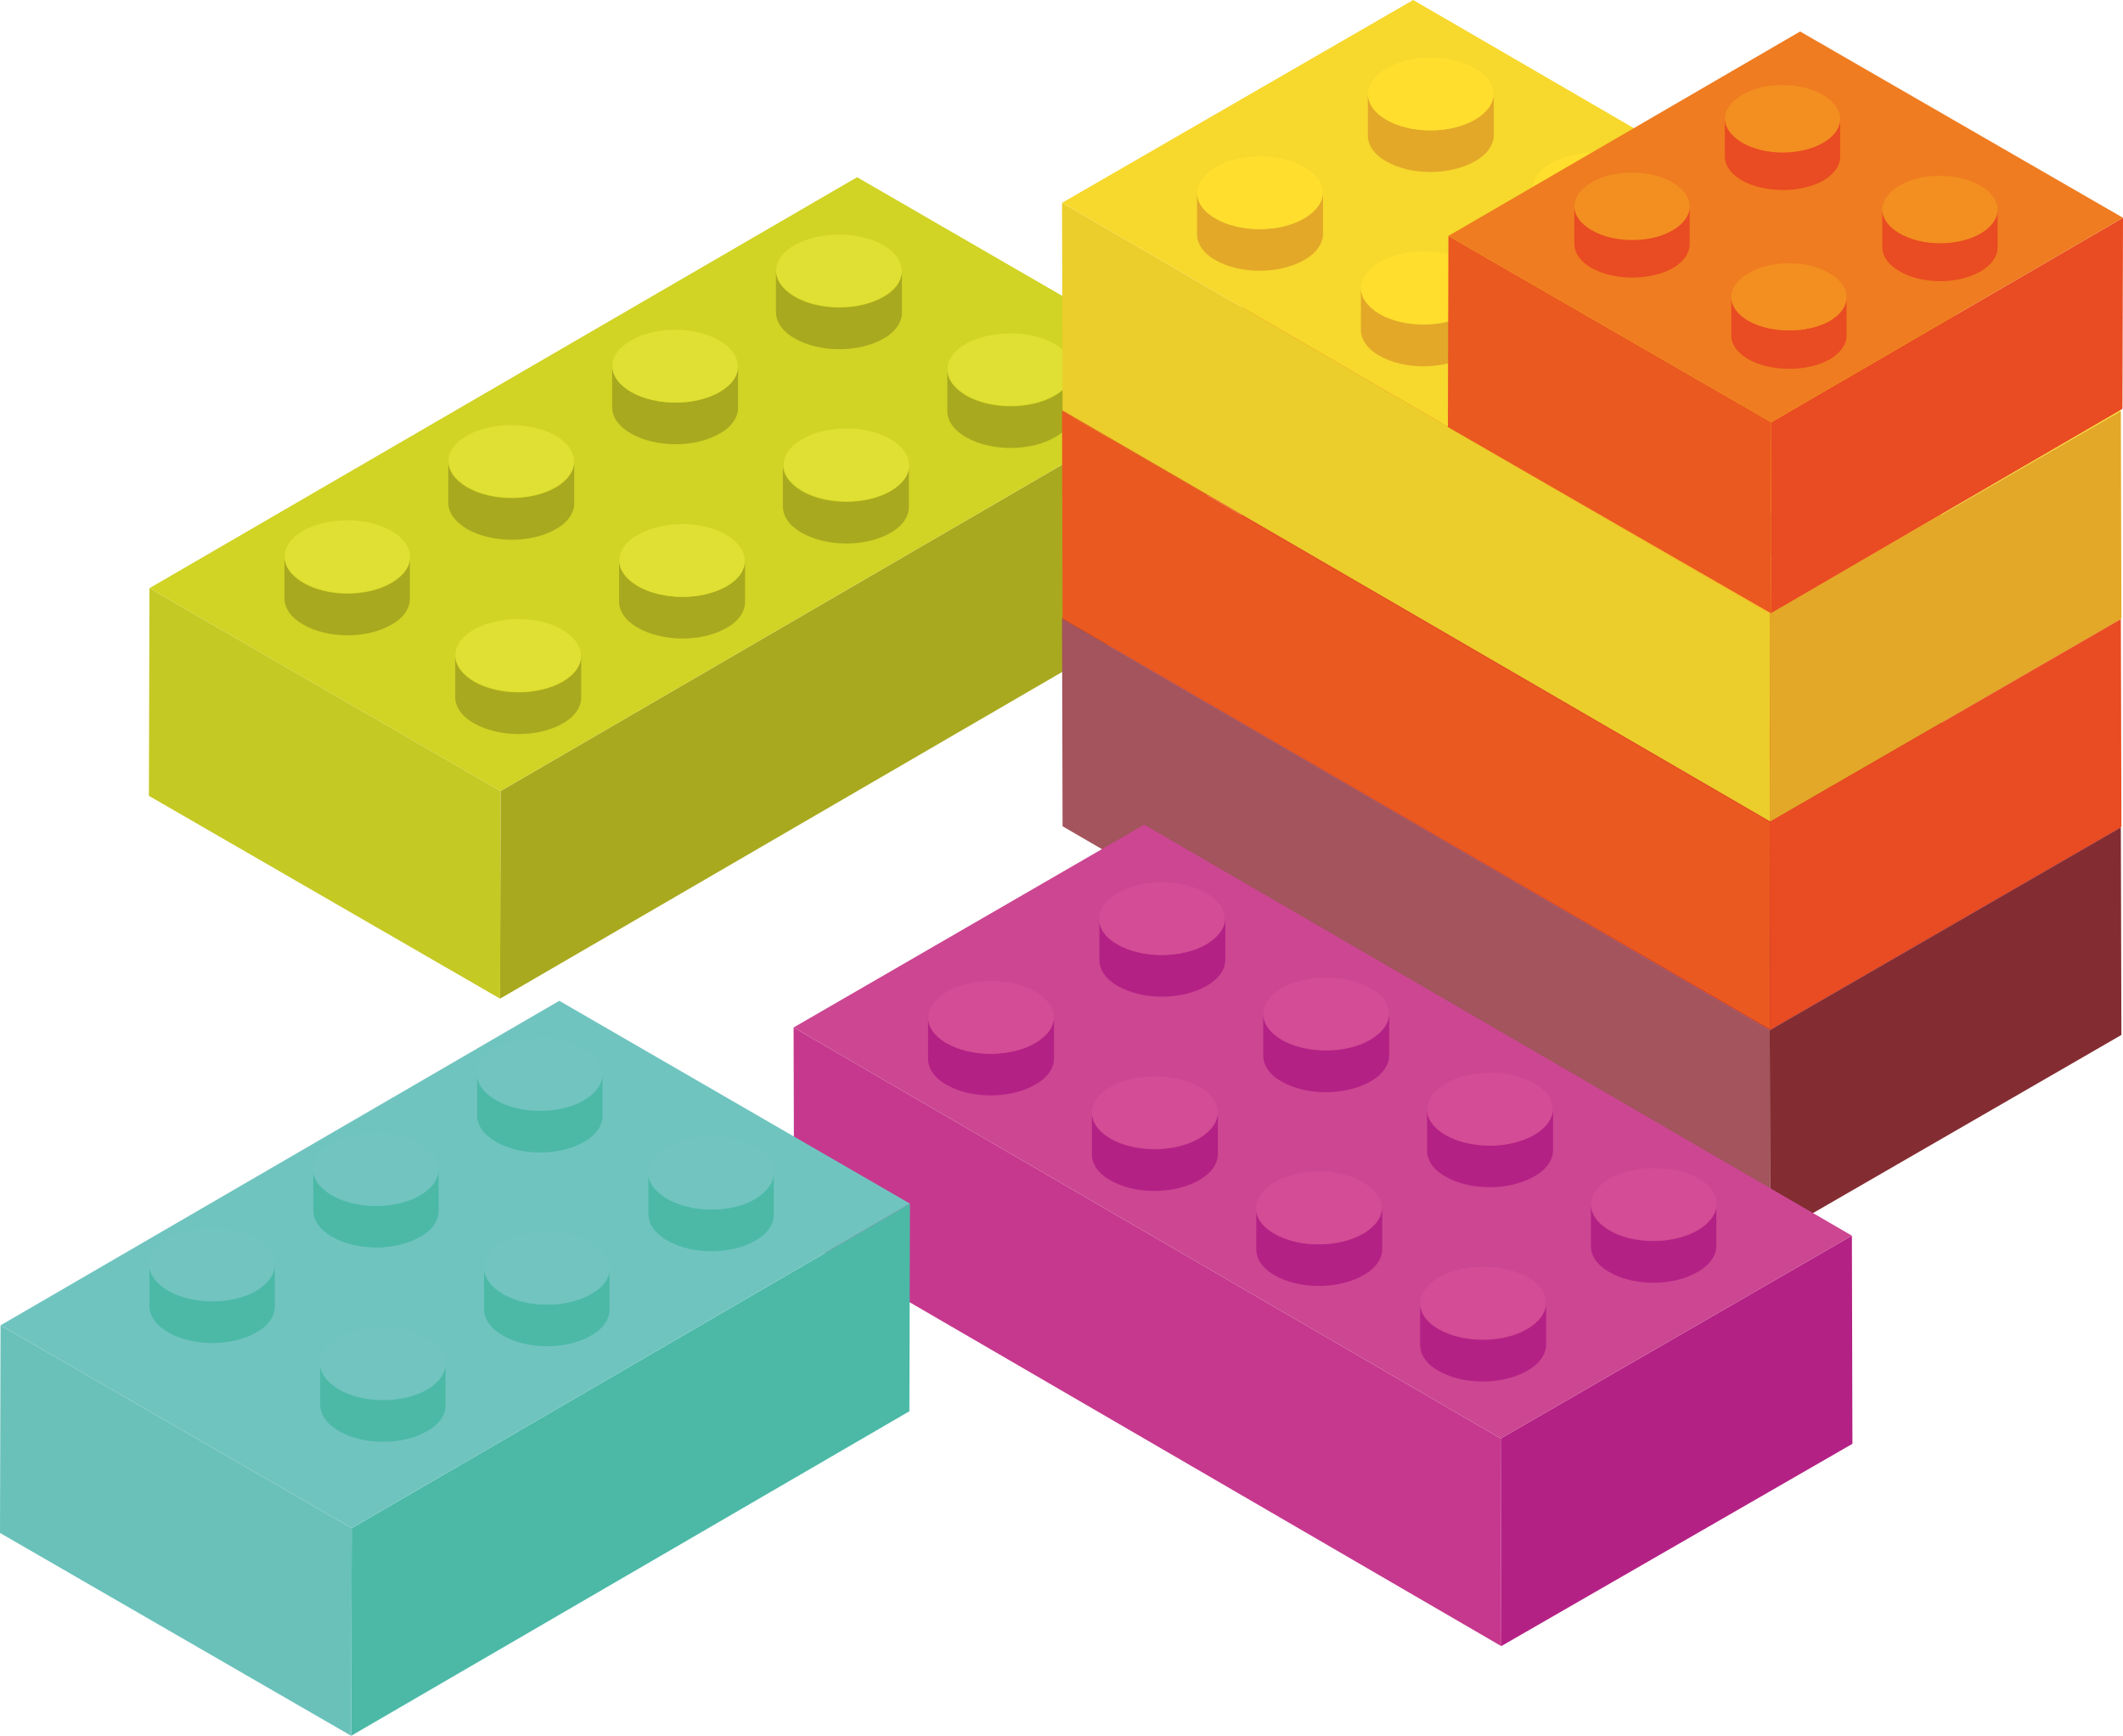 <svg xmlns="http://www.w3.org/2000/svg" viewBox="0 0 397.8 325.2">
  <style>
    .st0{enable-background:new}.st1{fill:#a8a91e}.st4{fill:#e0df33}.st6{fill:#832d32}.st8{fill:#c03b3e}.st9{fill:#ea5920}.st10{fill:#e94b22}.st11{fill:#ea5721}.st13{fill:#e3a828}.st15{fill:#ffde2d}.st17{fill:#b42184}.st19{fill:#d34c95}.st20{fill:#4cb9a7}.st23{fill:#71c4c0}.st25{fill:#f28f20}
  </style>
  <g class="st0">
    <path d="M226.3 71.2l-.1 38.9-132.5 77 .1-38.9z" class="st1"/>
    <path fill="#c5c923" d="M93.8 148.2l-.1 38.9-65.8-38 .1-38.9z"/>
    <path fill="#d1d325" d="M226.3 71.2l-132.5 77-65.8-38 132.6-77z"/>
  </g>
  <g class="st0">
    <path d="M169 50.8v7.8c0 1.7-1.1 3.5-3.4 4.8-4.6 2.7-12 2.7-16.7 0-2.3-1.3-3.5-3.1-3.5-4.9v-7.8c0 1.8 1.2 3.5 3.5 4.9 4.6 2.7 12.1 2.7 16.7 0 2.3-1.3 3.4-3.1 3.4-4.8z" class="st1"/>
    <path d="M165.5 45.9c4.6 2.7 4.6 7 .1 9.6-4.6 2.7-12 2.7-16.7 0-4.6-2.7-4.6-7 0-9.6 4.6-2.6 12-2.6 16.6 0z" class="st4"/>
  </g>
  <g class="st0">
    <path d="M201.1 69.3v7.8c0 1.7-1.1 3.5-3.4 4.8-4.6 2.7-12 2.7-16.7 0-2.3-1.3-3.5-3.1-3.5-4.9v-7.8c0 1.8 1.2 3.5 3.5 4.9 4.6 2.7 12.1 2.7 16.7 0 2.2-1.3 3.4-3.1 3.4-4.8z" class="st1"/>
    <path d="M197.6 64.4c4.6 2.7 4.6 7 .1 9.6-4.6 2.7-12 2.7-16.7 0-4.6-2.7-4.6-7 0-9.6s12-2.6 16.6 0z" class="st4"/>
  </g>
  <g class="st0">
    <path d="M138.3 68.6v7.8c0 1.7-1.1 3.5-3.4 4.8-4.6 2.7-12 2.7-16.7 0-2.3-1.3-3.5-3.1-3.5-4.9v-7.8c0 1.8 1.2 3.5 3.5 4.9 4.6 2.7 12.1 2.7 16.7 0 2.2-1.3 3.4-3 3.4-4.8z" class="st1"/>
    <path d="M134.8 63.8c4.6 2.7 4.6 7 .1 9.6-4.6 2.7-12 2.7-16.7 0-4.6-2.7-4.6-7 0-9.6 4.5-2.7 12-2.7 16.6 0z" class="st4"/>
  </g>
  <g class="st0">
    <path d="M170.3 87.2V95c0 1.7-1.1 3.5-3.4 4.8-4.6 2.7-12 2.7-16.7 0-2.3-1.3-3.5-3.1-3.5-4.9v-7.8c0 1.8 1.2 3.5 3.5 4.9 4.6 2.7 12.1 2.7 16.7 0 2.3-1.4 3.4-3.1 3.4-4.8z" class="st1"/>
    <path d="M166.9 82.3c4.6 2.7 4.6 7 .1 9.6-4.6 2.7-12 2.7-16.7 0-4.6-2.7-4.6-7 0-9.6 4.5-2.7 12-2.7 16.6 0z" class="st4"/>
  </g>
  <g class="st0">
    <path d="M107.6 86.5v7.8c0 1.7-1.1 3.5-3.4 4.8-4.6 2.7-12 2.7-16.7 0-2.3-1.4-3.5-3.1-3.5-4.9v-7.8c0 1.8 1.2 3.5 3.5 4.9 4.6 2.7 12.1 2.7 16.7 0 2.2-1.3 3.4-3.1 3.4-4.8z" class="st1"/>
    <path d="M104.1 81.6c4.6 2.7 4.6 7 .1 9.6-4.6 2.7-12 2.7-16.7 0-4.6-2.7-4.6-7 0-9.6 4.5-2.6 12-2.6 16.6 0z" class="st4"/>
  </g>
  <g class="st0">
    <path d="M139.6 105v7.8c0 1.7-1.1 3.5-3.4 4.8-4.6 2.7-12 2.7-16.7 0-2.3-1.3-3.5-3.1-3.5-4.9v-7.8c0 1.8 1.2 3.5 3.5 4.9 4.6 2.7 12.1 2.7 16.7 0 2.3-1.3 3.4-3.1 3.4-4.8z" class="st1"/>
    <path d="M136.1 100.2c4.6 2.7 4.6 7 .1 9.6-4.6 2.7-12 2.7-16.7 0-4.6-2.7-4.6-7 0-9.6 4.6-2.7 12-2.7 16.6 0z" class="st4"/>
  </g>
  <g class="st0">
    <path d="M76.8 104.4v7.8c0 1.7-1.1 3.5-3.4 4.8-4.6 2.7-12 2.7-16.6 0-2.3-1.3-3.5-3.1-3.5-4.9v-7.8c0 1.8 1.2 3.5 3.5 4.9 4.6 2.7 12.1 2.7 16.6 0 2.3-1.4 3.4-3.1 3.4-4.8z" class="st1"/>
    <path d="M73.4 99.5c4.6 2.7 4.6 7 0 9.6-4.6 2.7-12 2.7-16.6 0-4.6-2.7-4.6-7-.1-9.6 4.6-2.7 12.1-2.7 16.7 0z" class="st4"/>
  </g>
  <g class="st0">
    <path d="M108.9 122.9v7.8c0 1.7-1.1 3.5-3.4 4.8-4.6 2.7-12 2.7-16.7 0-2.3-1.3-3.5-3.1-3.5-4.9v-7.8c0 1.8 1.2 3.5 3.5 4.9 4.6 2.7 12.1 2.7 16.7 0 2.3-1.4 3.4-3.1 3.4-4.8z" class="st1"/>
    <path d="M105.4 118c4.6 2.7 4.6 7 .1 9.6-4.6 2.7-12 2.7-16.7 0-4.6-2.7-4.6-7-.1-9.6 4.7-2.7 12.1-2.7 16.7 0z" class="st4"/>
  </g>
  <g>
    <g class="st0">
      <path fill="#a3545c" d="M199 115.9l.1 38.9 132.6 77.1-.1-38.9z"/>
      <path d="M331.6 193l.1 38.9 65.8-38-.1-38.9z" class="st6"/>
      <path fill="#ae242b" d="M199 115.9L331.6 193l65.8-38-132.6-77z"/>
    </g>
    <g class="st0">
      <path d="M256.3 95.6v7.8c0 1.7 1.1 3.5 3.4 4.8 4.6 2.7 12 2.7 16.7 0 2.3-1.3 3.5-3.1 3.5-4.9v-7.8c0 1.8-1.2 3.5-3.5 4.9-4.6 2.7-12.1 2.7-16.7 0-2.2-1.4-3.3-3.1-3.4-4.8z" class="st6"/>
      <path d="M259.8 90.7c-4.6 2.7-4.6 7-.1 9.6 4.6 2.7 12 2.7 16.7 0 4.6-2.7 4.6-7 0-9.6-4.5-2.6-12-2.6-16.6 0z" class="st8"/>
    </g>
    <g class="st0">
      <path d="M224.3 114.1v7.8c0 1.7 1.1 3.5 3.4 4.8 4.6 2.7 12 2.7 16.7 0 2.3-1.3 3.5-3.1 3.5-4.9V114c0 1.8-1.2 3.5-3.5 4.9-4.6 2.7-12.1 2.7-16.7 0-2.3-1.4-3.4-3.1-3.4-4.8z" class="st6"/>
      <path d="M227.8 109.2c-4.6 2.7-4.6 7-.1 9.6 4.6 2.7 12 2.7 16.7 0 4.6-2.7 4.6-7 0-9.6-4.6-2.6-12-2.6-16.6 0z" class="st8"/>
    </g>
    <g class="st0">
      <path d="M287.1 113.4v7.8c0 1.7 1.1 3.5 3.4 4.8 4.6 2.7 12 2.7 16.7 0 2.3-1.3 3.5-3.1 3.5-4.9v-7.8c0 1.8-1.2 3.5-3.5 4.9-4.6 2.7-12.1 2.7-16.7 0-2.3-1.3-3.4-3-3.4-4.8z" class="st6"/>
      <path d="M290.6 108.6c-4.6 2.7-4.6 7-.1 9.6 4.6 2.7 12 2.7 16.7 0 4.6-2.7 4.6-7 0-9.6-4.6-2.7-12-2.7-16.6 0z" class="st8"/>
    </g>
    <g class="st0">
      <path d="M255 131.9v7.8c0 1.7 1.1 3.5 3.4 4.8 4.6 2.7 12 2.7 16.7 0 2.3-1.3 3.5-3.1 3.5-4.9v-7.8c0 1.8-1.2 3.5-3.5 4.9-4.6 2.7-12.1 2.7-16.7 0-2.2-1.3-3.4-3-3.4-4.8z" class="st6"/>
      <path d="M258.5 127.1c-4.6 2.7-4.6 7-.1 9.6 4.6 2.7 12 2.7 16.7 0 4.6-2.7 4.6-7 0-9.6-4.5-2.7-12-2.7-16.6 0z" class="st8"/>
    </g>
    <g class="st0">
      <path d="M317.8 131.3v7.8c0 1.7 1.1 3.5 3.4 4.8 4.6 2.7 12 2.7 16.7 0 2.3-1.3 3.5-3.1 3.5-4.9v-7.8c0 1.8-1.2 3.5-3.5 4.9-4.6 2.7-12.1 2.7-16.7 0-2.3-1.4-3.4-3.1-3.4-4.8z" class="st6"/>
      <path d="M321.3 126.4c-4.6 2.7-4.6 7-.1 9.6 4.6 2.7 12 2.7 16.7 0 4.6-2.7 4.6-7 0-9.6-4.6-2.6-12-2.6-16.6 0z" class="st8"/>
    </g>
    <g class="st0">
      <path d="M285.7 149.8v7.8c0 1.7 1.1 3.5 3.4 4.8 4.6 2.7 12 2.7 16.7 0 2.3-1.3 3.5-3.1 3.5-4.9v-7.8c0 1.8-1.2 3.5-3.5 4.9-4.6 2.7-12.1 2.7-16.7 0-2.2-1.3-3.4-3.1-3.4-4.8z" class="st6"/>
      <path d="M289.2 144.9c-4.6 2.7-4.6 7-.1 9.6 4.6 2.7 12 2.7 16.7 0 4.6-2.7 4.6-7 0-9.6-4.5-2.6-12-2.6-16.6 0z" class="st8"/>
    </g>
    <g class="st0">
      <path d="M348.5 149.1v7.8c0 1.7 1.1 3.5 3.4 4.8 4.6 2.7 12 2.7 16.6 0 2.3-1.3 3.5-3.1 3.5-4.9V149c0 1.8-1.2 3.5-3.5 4.9-4.6 2.7-12.1 2.7-16.6 0-2.2-1.3-3.4-3-3.4-4.8z" class="st6"/>
      <path d="M352 144.3c-4.6 2.7-4.6 7 0 9.6 4.6 2.7 12 2.7 16.6 0 4.6-2.7 4.6-7 .1-9.6-4.6-2.7-12.1-2.7-16.7 0z" class="st8"/>
    </g>
    <g class="st0">
      <path d="M316.5 167.6v7.8c0 1.7 1.1 3.5 3.4 4.8 4.6 2.7 12 2.7 16.7 0 2.3-1.3 3.5-3.1 3.5-4.9v-7.8c0 1.8-1.2 3.5-3.5 4.9-4.6 2.7-12.1 2.7-16.7 0-2.3-1.3-3.4-3-3.4-4.8z" class="st6"/>
      <path d="M319.9 162.8c-4.6 2.7-4.6 7-.1 9.6 4.6 2.7 12 2.7 16.7 0 4.6-2.7 4.6-7 .1-9.6-4.6-2.7-12-2.7-16.7 0z" class="st8"/>
    </g>
  </g>
  <g>
    <g class="st0">
      <path d="M199 77l.1 38.9 132.6 77-.1-38.9z" class="st9"/>
      <path d="M331.6 154l.1 38.9 65.8-38-.1-38.9z" class="st10"/>
      <path d="M199 77l132.6 77 65.8-38-132.6-77z" class="st11"/>
    </g>
    <g class="st0">
      <path d="M256.3 56.6v7.8c0 1.7 1.1 3.5 3.4 4.8 4.6 2.7 12 2.7 16.7 0 2.3-1.3 3.5-3.1 3.5-4.9v-7.8c0 1.8-1.2 3.5-3.5 4.9-4.6 2.7-12.1 2.7-16.7 0-2.2-1.3-3.3-3.1-3.4-4.8z" class="st10"/>
      <path d="M259.8 51.7c-4.6 2.7-4.6 7-.1 9.6 4.6 2.7 12 2.7 16.7 0 4.6-2.7 4.6-7 0-9.6-4.5-2.6-12-2.6-16.6 0z" class="st11"/>
    </g>
    <g class="st0">
      <path d="M224.3 75.1v7.8c0 1.7 1.1 3.5 3.4 4.8 4.6 2.7 12 2.7 16.7 0 2.3-1.3 3.5-3.1 3.5-4.9V75c0 1.8-1.2 3.5-3.5 4.9-4.6 2.7-12.1 2.7-16.7 0-2.3-1.3-3.4-3.1-3.4-4.8z" class="st10"/>
      <path d="M227.8 70.2c-4.6 2.7-4.6 7-.1 9.6 4.6 2.7 12 2.7 16.7 0 4.6-2.7 4.6-7 0-9.6-4.6-2.6-12-2.6-16.6 0z" class="st11"/>
    </g>
    <g class="st0">
      <path d="M287.1 74.4v7.8c0 1.7 1.1 3.5 3.4 4.8 4.6 2.7 12 2.7 16.7 0 2.3-1.3 3.5-3.1 3.5-4.9v-7.8c0 1.8-1.2 3.5-3.5 4.9-4.6 2.7-12.1 2.7-16.7 0-2.3-1.3-3.4-3-3.4-4.8z" class="st10"/>
      <path d="M290.6 69.6c-4.6 2.7-4.6 7-.1 9.6 4.6 2.7 12 2.7 16.7 0 4.6-2.7 4.6-7 0-9.6-4.6-2.7-12-2.7-16.6 0z" class="st11"/>
    </g>
    <g class="st0">
      <path d="M255 93v7.8c0 1.7 1.1 3.5 3.4 4.8 4.6 2.7 12 2.7 16.7 0 2.3-1.3 3.5-3.1 3.5-4.9v-7.8c0 1.8-1.2 3.5-3.5 4.9-4.6 2.7-12.1 2.7-16.7 0-2.2-1.4-3.4-3.1-3.4-4.8z" class="st10"/>
      <path d="M258.5 88.1c-4.6 2.7-4.6 7-.1 9.6 4.6 2.7 12 2.7 16.7 0 4.6-2.7 4.6-7 0-9.6-4.5-2.7-12-2.7-16.6 0z" class="st11"/>
    </g>
    <g class="st0">
      <path d="M317.8 92.3v7.8c0 1.7 1.1 3.5 3.4 4.8 4.6 2.7 12 2.7 16.7 0 2.3-1.3 3.5-3.1 3.5-4.9v-7.8c0 1.8-1.2 3.5-3.5 4.9-4.6 2.7-12.1 2.7-16.7 0-2.3-1.3-3.4-3.1-3.4-4.8z" class="st10"/>
      <path d="M321.3 87.4c-4.6 2.7-4.6 7-.1 9.6 4.6 2.7 12 2.7 16.7 0 4.6-2.7 4.6-7 0-9.6-4.6-2.6-12-2.6-16.6 0z" class="st11"/>
    </g>
    <g class="st0">
      <path d="M285.7 110.8v7.8c0 1.7 1.1 3.5 3.4 4.8 4.6 2.7 12 2.7 16.7 0 2.3-1.3 3.5-3.1 3.5-4.9v-7.8c0 1.8-1.2 3.5-3.5 4.9-4.6 2.7-12.1 2.7-16.7 0-2.2-1.3-3.4-3.1-3.4-4.8z" class="st10"/>
      <path d="M289.2 105.9c-4.6 2.7-4.6 7-.1 9.6 4.6 2.7 12 2.7 16.7 0 4.6-2.7 4.6-7 0-9.6-4.5-2.6-12-2.6-16.6 0z" class="st11"/>
    </g>
    <g class="st0">
      <path d="M348.5 110.2v7.8c0 1.7 1.1 3.5 3.4 4.8 4.6 2.7 12 2.7 16.6 0 2.3-1.3 3.5-3.1 3.5-4.9v-7.8c0 1.8-1.2 3.5-3.5 4.9-4.6 2.7-12.1 2.7-16.6 0-2.2-1.4-3.4-3.1-3.4-4.8z" class="st10"/>
      <path d="M352 105.3c-4.6 2.7-4.6 7 0 9.6 4.6 2.7 12 2.7 16.6 0 4.6-2.7 4.6-7 .1-9.6-4.6-2.7-12.1-2.7-16.7 0z" class="st11"/>
    </g>
    <g class="st0">
      <path d="M316.5 128.7v7.8c0 1.7 1.1 3.5 3.4 4.8 4.6 2.7 12 2.7 16.7 0 2.3-1.3 3.5-3.1 3.5-4.9v-7.8c0 1.8-1.2 3.5-3.5 4.9-4.6 2.7-12.1 2.7-16.7 0-2.3-1.4-3.4-3.1-3.4-4.8z" class="st10"/>
      <path d="M319.9 123.8c-4.6 2.7-4.6 7-.1 9.6 4.6 2.7 12 2.7 16.7 0 4.6-2.7 4.6-7 .1-9.6-4.6-2.7-12-2.7-16.7 0z" class="st11"/>
    </g>
  </g>
  <g>
    <g class="st0">
      <path fill="#ebce2b" d="M199 38l.1 38.9 132.6 77-.1-38.9z"/>
      <path d="M331.6 115l.1 38.9 65.8-38-.1-38.9z" class="st13"/>
      <path fill="#f7d82d" d="M199 38l132.6 77 65.8-38L264.8 0z"/>
    </g>
    <g class="st0">
      <path d="M256.3 17.6v7.8c0 1.7 1.1 3.5 3.4 4.8 4.6 2.7 12 2.7 16.7 0 2.3-1.3 3.5-3.1 3.5-4.9v-7.8c0 1.8-1.2 3.5-3.5 4.9-4.6 2.7-12.1 2.7-16.7 0-2.2-1.3-3.3-3.1-3.4-4.8z" class="st13"/>
      <path d="M259.8 12.8c-4.6 2.7-4.6 7-.1 9.6 4.6 2.7 12 2.7 16.7 0 4.6-2.7 4.6-7 0-9.6-4.5-2.7-12-2.7-16.6 0z" class="st15"/>
    </g>
    <g class="st0">
      <path d="M224.3 36.1v7.8c0 1.7 1.1 3.5 3.4 4.8 4.6 2.7 12 2.7 16.7 0 2.3-1.3 3.5-3.1 3.5-4.9V36c0 1.8-1.2 3.5-3.5 4.9-4.6 2.7-12.1 2.7-16.7 0-2.3-1.3-3.4-3.1-3.4-4.8z" class="st13"/>
      <path d="M227.8 31.3c-4.6 2.7-4.6 7-.1 9.6 4.6 2.7 12 2.7 16.7 0 4.6-2.7 4.6-7 0-9.6-4.6-2.7-12-2.7-16.6 0z" class="st15"/>
    </g>
    <g class="st0">
      <path d="M287.1 35.5v7.8c0 1.7 1.1 3.5 3.4 4.8 4.6 2.7 12 2.7 16.7 0 2.3-1.3 3.5-3.1 3.5-4.9v-7.8c0 1.8-1.2 3.5-3.5 4.9-4.6 2.7-12.1 2.7-16.7 0-2.3-1.4-3.4-3.1-3.4-4.8z" class="st13"/>
      <path d="M290.6 30.6c-4.6 2.7-4.6 7-.1 9.6 4.6 2.7 12 2.7 16.7 0 4.6-2.7 4.6-7 0-9.6-4.6-2.7-12-2.7-16.6 0z" class="st15"/>
    </g>
    <g class="st0">
      <path d="M255 54v7.8c0 1.7 1.1 3.5 3.4 4.8 4.6 2.7 12 2.7 16.7 0 2.3-1.3 3.5-3.1 3.5-4.9v-7.8c0 1.8-1.2 3.5-3.5 4.9-4.6 2.7-12.1 2.7-16.7 0-2.2-1.4-3.4-3.1-3.4-4.8z" class="st13"/>
      <path d="M258.5 49.1c-4.6 2.7-4.6 7-.1 9.6 4.6 2.7 12 2.7 16.7 0 4.6-2.7 4.6-7 0-9.6-4.5-2.6-12-2.7-16.6 0z" class="st15"/>
    </g>
    <g class="st0">
      <path d="M317.8 53.3v7.8c0 1.7 1.1 3.5 3.4 4.8 4.6 2.7 12 2.7 16.7 0 2.3-1.3 3.5-3.1 3.5-4.9v-7.8c0 1.8-1.2 3.5-3.5 4.9-4.6 2.7-12.1 2.7-16.7 0-2.3-1.3-3.4-3-3.4-4.8z" class="st13"/>
      <path d="M321.3 48.5c-4.6 2.7-4.6 7-.1 9.6 4.6 2.7 12 2.7 16.7 0 4.6-2.7 4.6-7 0-9.6-4.6-2.7-12-2.7-16.6 0z" class="st15"/>
    </g>
    <g class="st0">
      <path d="M285.7 71.8v7.8c0 1.7 1.1 3.5 3.4 4.8 4.6 2.7 12 2.7 16.7 0 2.3-1.3 3.5-3.1 3.5-4.9v-7.8c0 1.8-1.2 3.5-3.5 4.9-4.6 2.7-12.1 2.7-16.7 0-2.2-1.3-3.4-3-3.4-4.8z" class="st13"/>
      <path d="M289.2 67c-4.6 2.7-4.6 7-.1 9.6 4.6 2.7 12 2.7 16.7 0 4.6-2.7 4.6-7 0-9.6-4.5-2.7-12-2.7-16.6 0z" class="st15"/>
    </g>
    <g class="st0">
      <path d="M348.5 71.2V79c0 1.7 1.1 3.5 3.4 4.8 4.6 2.7 12 2.7 16.6 0 2.3-1.3 3.5-3.1 3.5-4.9v-7.8c0 1.8-1.2 3.5-3.5 4.9-4.6 2.7-12.1 2.7-16.6 0-2.2-1.4-3.4-3.1-3.4-4.8z" class="st13"/>
      <path d="M352 66.3c-4.6 2.7-4.6 7 0 9.6 4.6 2.7 12 2.7 16.6 0 4.6-2.7 4.6-7 .1-9.6-4.6-2.6-12.1-2.6-16.7 0z" class="st15"/>
    </g>
    <g class="st0">
      <path d="M316.5 89.7v7.8c0 1.7 1.1 3.5 3.4 4.8 4.6 2.7 12 2.7 16.7 0 2.3-1.3 3.5-3.1 3.5-4.9v-7.8c0 1.8-1.2 3.5-3.5 4.9-4.6 2.7-12.1 2.7-16.7 0-2.3-1.4-3.4-3.1-3.4-4.8z" class="st13"/>
      <path d="M319.9 84.8c-4.6 2.7-4.6 7-.1 9.6 4.6 2.7 12 2.7 16.7 0 4.6-2.7 4.6-7 .1-9.6-4.6-2.6-12-2.6-16.7 0z" class="st15"/>
    </g>
  </g>
  <g>
    <g class="st0">
      <path fill="#c6388d" d="M148.7 192.5l.1 38.9 132.5 77-.1-38.9z"/>
      <path d="M281.2 269.5l.1 38.9 65.8-37.9-.1-39z" class="st17"/>
      <path fill="#cc4692" d="M148.7 192.5l132.5 77 65.8-38-132.6-77z"/>
    </g>
    <g class="st0">
      <path d="M206 172.1v7.8c0 1.7 1.1 3.5 3.4 4.8 4.6 2.7 12 2.7 16.7 0 2.3-1.3 3.5-3.1 3.5-4.9V172c0 1.8-1.2 3.5-3.5 4.9-4.6 2.7-12.1 2.7-16.7 0-2.3-1.3-3.4-3-3.4-4.8z" class="st17"/>
      <path d="M209.4 167.3c-4.6 2.7-4.6 7-.1 9.6 4.6 2.7 12 2.7 16.7 0 4.6-2.7 4.6-7 0-9.6-4.5-2.7-11.9-2.7-16.6 0z" class="st19"/>
    </g>
    <g class="st0">
      <path d="M173.9 190.6v7.8c0 1.7 1.1 3.5 3.4 4.8 4.6 2.7 12 2.7 16.7 0 2.3-1.3 3.5-3.1 3.5-4.9v-7.8c0 1.8-1.2 3.5-3.5 4.9-4.6 2.7-12.1 2.7-16.7 0-2.2-1.3-3.4-3-3.4-4.8z" class="st17"/>
      <path d="M177.4 185.8c-4.6 2.7-4.6 7-.1 9.6 4.6 2.7 12 2.7 16.7 0 4.6-2.7 4.6-7 0-9.6-4.5-2.7-12-2.7-16.6 0z" class="st19"/>
    </g>
    <g class="st0">
      <path d="M236.7 190v7.8c0 1.7 1.1 3.5 3.4 4.8 4.6 2.7 12 2.7 16.7 0 2.3-1.3 3.5-3.1 3.5-4.9v-7.8c0 1.8-1.2 3.5-3.5 4.9-4.6 2.7-12.1 2.7-16.7 0-2.3-1.4-3.4-3.1-3.4-4.8z" class="st17"/>
      <path d="M240.2 185.1c-4.6 2.7-4.6 7-.1 9.6 4.6 2.7 12 2.7 16.7 0 4.6-2.7 4.6-7 0-9.6-4.6-2.6-12-2.6-16.6 0z" class="st19"/>
    </g>
    <g class="st0">
      <path d="M204.6 208.5v7.8c0 1.7 1.1 3.5 3.4 4.8 4.6 2.7 12 2.7 16.7 0 2.3-1.3 3.5-3.1 3.5-4.9v-7.8c0 1.8-1.2 3.5-3.5 4.9-4.6 2.7-12.1 2.7-16.7 0-2.2-1.3-3.4-3.1-3.4-4.8z" class="st17"/>
      <path d="M208.1 203.6c-4.6 2.7-4.6 7-.1 9.6 4.6 2.7 12 2.7 16.7 0 4.6-2.7 4.6-7 0-9.6-4.5-2.6-12-2.6-16.6 0z" class="st19"/>
    </g>
    <g class="st0">
      <path d="M267.4 207.8v7.8c0 1.7 1.1 3.5 3.4 4.8 4.6 2.7 12 2.7 16.7 0 2.3-1.3 3.5-3.1 3.5-4.9v-7.8c0 1.8-1.2 3.5-3.5 4.9-4.6 2.7-12.1 2.7-16.7 0-2.2-1.3-3.4-3-3.4-4.8z" class="st17"/>
      <path d="M270.9 203c-4.6 2.7-4.6 7-.1 9.6 4.6 2.7 12 2.7 16.7 0 4.6-2.7 4.6-7 0-9.6-4.5-2.7-12-2.7-16.6 0z" class="st19"/>
    </g>
    <g class="st0">
      <path d="M235.4 226.3v7.8c0 1.7 1.1 3.5 3.4 4.8 4.6 2.7 12 2.7 16.7 0 2.3-1.3 3.5-3.1 3.5-4.9v-7.8c0 1.8-1.2 3.5-3.5 4.9-4.6 2.7-12.1 2.7-16.7 0-2.3-1.3-3.4-3-3.4-4.8z" class="st17"/>
      <path d="M238.8 221.5c-4.6 2.7-4.6 7-.1 9.6 4.6 2.7 12 2.7 16.7 0 4.6-2.7 4.6-7 0-9.6-4.5-2.7-11.9-2.7-16.6 0z" class="st19"/>
    </g>
    <g class="st0">
      <path d="M298.1 225.7v7.8c0 1.7 1.1 3.5 3.4 4.8 4.6 2.7 12 2.7 16.6 0 2.3-1.3 3.5-3.1 3.5-4.9v-7.8c0 1.8-1.2 3.5-3.5 4.9-4.6 2.7-12.1 2.7-16.6 0-2.2-1.3-3.4-3.1-3.4-4.8z" class="st17"/>
      <path d="M301.6 220.8c-4.6 2.7-4.6 7 0 9.6 4.6 2.7 12 2.7 16.6 0 4.6-2.7 4.6-7 .1-9.6-4.6-2.6-12.1-2.6-16.7 0z" class="st19"/>
    </g>
    <g class="st0">
      <path d="M266.1 244.2v7.8c0 1.7 1.1 3.5 3.4 4.8 4.6 2.7 12 2.7 16.7 0 2.3-1.3 3.5-3.1 3.5-4.9v-7.8c0 1.8-1.2 3.5-3.5 4.9-4.6 2.7-12.1 2.7-16.7 0-2.3-1.3-3.4-3.1-3.4-4.8z" class="st17"/>
      <path d="M269.6 239.3c-4.6 2.7-4.6 7-.1 9.6 4.6 2.7 12 2.7 16.7 0 4.6-2.7 4.6-7 .1-9.6-4.7-2.6-12.1-2.6-16.7 0z" class="st19"/>
    </g>
  </g>
  <g>
    <g class="st0">
      <path d="M170.5 225.5l-.1 38.9-104.6 60.8.1-38.9z" class="st20"/>
      <path fill="#69c1ba" d="M65.9 286.3l-.1 38.9-65.8-38 .1-38.9z"/>
      <path fill="#70c4c0" d="M170.5 225.5L65.9 286.3l-65.8-38 104.7-60.8z"/>
    </g>
    <g class="st0">
      <path d="M112.9 201.3v7.8c0 1.7-1.1 3.5-3.4 4.8-4.6 2.7-12 2.7-16.6 0-2.3-1.3-3.5-3.1-3.5-4.9v-7.8c0 1.8 1.2 3.5 3.5 4.9 4.6 2.7 12.1 2.7 16.6 0 2.3-1.4 3.4-3.1 3.4-4.8z" class="st20"/>
      <path d="M109.4 196.4c4.6 2.7 4.6 7 0 9.6-4.6 2.7-12 2.7-16.6 0-4.6-2.7-4.6-7-.1-9.6 4.7-2.7 12.1-2.7 16.7 0z" class="st23"/>
    </g>
    <g class="st0">
      <path d="M145 219.8v7.8c0 1.7-1.1 3.5-3.4 4.8-4.6 2.7-12 2.7-16.6 0-2.3-1.3-3.5-3.1-3.5-4.9v-7.8c0 1.8 1.2 3.5 3.5 4.9 4.6 2.7 12.1 2.7 16.6 0 2.2-1.4 3.4-3.1 3.4-4.8z" class="st20"/>
      <path d="M141.5 214.9c4.6 2.7 4.6 7 0 9.6-4.6 2.7-12 2.7-16.6 0-4.6-2.7-4.6-7-.1-9.6 4.6-2.6 12.1-2.6 16.7 0z" class="st23"/>
    </g>
    <g class="st0">
      <path d="M82.2 219.1v7.8c0 1.7-1.1 3.5-3.4 4.8-4.6 2.7-12 2.7-16.6 0-2.3-1.3-3.5-3.1-3.5-4.9V219c0 1.8 1.2 3.5 3.5 4.9 4.6 2.7 12.1 2.7 16.6 0 2.2-1.3 3.4-3.1 3.4-4.8z" class="st20"/>
      <path d="M78.7 214.3c4.6 2.7 4.6 7 0 9.6-4.6 2.7-12 2.7-16.6 0-4.6-2.7-4.6-7-.1-9.6 4.6-2.7 12.1-2.7 16.7 0z" class="st23"/>
    </g>
    <g class="st0">
      <path d="M114.2 237.6v7.8c0 1.7-1.1 3.5-3.4 4.8-4.6 2.7-12 2.7-16.6 0-2.3-1.3-3.5-3.1-3.5-4.9v-7.8c0 1.8 1.2 3.5 3.5 4.9 4.6 2.7 12.1 2.7 16.6 0 2.3-1.3 3.4-3 3.4-4.8z" class="st20"/>
      <path d="M110.8 232.8c4.6 2.7 4.6 7 0 9.6-4.6 2.7-12 2.7-16.6 0-4.6-2.7-4.6-7-.1-9.6 4.6-2.7 12-2.7 16.7 0z" class="st23"/>
    </g>
    <g class="st0">
      <path d="M51.5 237v7.8c0 1.7-1.1 3.5-3.4 4.8-4.6 2.7-12 2.7-16.6 0-2.3-1.3-3.5-3.1-3.5-4.9v-7.8c0 1.8 1.2 3.5 3.5 4.9 4.6 2.7 12.1 2.7 16.6 0 2.2-1.4 3.4-3.1 3.4-4.8z" class="st20"/>
      <path d="M48 232.1c4.6 2.7 4.6 7 0 9.6-4.6 2.7-12 2.7-16.6 0-4.6-2.7-4.6-7-.1-9.6 4.6-2.6 12.1-2.6 16.7 0z" class="st23"/>
    </g>
    <g class="st0">
      <path d="M83.5 255.5v7.8c0 1.7-1.1 3.5-3.4 4.8-4.6 2.7-12 2.7-16.6 0-2.3-1.3-3.5-3.1-3.5-4.9v-7.8c0 1.8 1.2 3.5 3.5 4.9 4.6 2.7 12.1 2.7 16.6 0 2.3-1.4 3.4-3.1 3.4-4.8z" class="st20"/>
      <path d="M80 250.6c4.6 2.7 4.6 7 0 9.6-4.6 2.7-12 2.7-16.6 0-4.6-2.7-4.6-7-.1-9.6 4.7-2.6 12.1-2.6 16.7 0z" class="st23"/>
    </g>
  </g>
  <g>
    <g class="st0">
      <path d="M397.8 40.8l-.1 35.8-65.9 38.3.1-35.8z" class="st10"/>
      <path d="M331.9 79.1l-.1 35.8L271.3 80l.1-35.8z" class="st9"/>
      <path fill="#ef7c20" d="M397.8 40.8l-65.9 38.3-60.5-34.9 65.9-38.3z"/>
    </g>
    <g class="st0">
      <path d="M344.8 22.2v7.2c0 1.6-1.1 3.2-3.1 4.4-4.2 2.4-11.1 2.4-15.3 0-2.1-1.2-3.2-2.8-3.2-4.5v-7.2c0 1.6 1.1 3.2 3.2 4.5 4.2 2.4 11.1 2.4 15.3 0 2.1-1.2 3.1-2.8 3.1-4.4z" class="st10"/>
      <path d="M341.6 17.8c4.2 2.5 4.3 6.4.1 8.9s-11.1 2.5-15.3 0c-4.2-2.5-4.3-6.4 0-8.9 4.1-2.5 11-2.5 15.2 0z" class="st25"/>
    </g>
    <g class="st0">
      <path d="M374.3 39.2v7.2c0 1.6-1.1 3.2-3.1 4.4-4.2 2.5-11.1 2.5-15.3 0-2.1-1.2-3.2-2.8-3.2-4.5v-7.2c0 1.6 1.1 3.2 3.2 4.5 4.2 2.5 11.1 2.5 15.3 0 2-1.2 3.1-2.8 3.1-4.4z" class="st10"/>
      <path d="M371.1 34.8c4.2 2.4 4.3 6.4.1 8.9s-11.1 2.5-15.3 0c-4.2-2.4-4.3-6.4 0-8.9 4.1-2.5 11-2.5 15.2 0z" class="st25"/>
    </g>
    <g class="st0">
      <path d="M316.6 38.6v7.2c0 1.6-1.1 3.2-3.1 4.4-4.2 2.4-11.1 2.4-15.3 0-2.1-1.2-3.2-2.8-3.2-4.5v-7.2c0 1.6 1.1 3.2 3.2 4.5 4.2 2.5 11.1 2.5 15.3 0 2-1.2 3.1-2.8 3.1-4.4z" class="st10"/>
      <path d="M313.4 34.2c4.2 2.5 4.3 6.4.1 8.9s-11.1 2.5-15.3 0c-4.2-2.4-4.3-6.4 0-8.9 4.1-2.5 10.9-2.5 15.2 0z" class="st25"/>
    </g>
    <g class="st0">
      <path d="M346 55.7v7.2c0 1.6-1.1 3.2-3.1 4.4-4.2 2.4-11.1 2.4-15.3 0-2.1-1.2-3.2-2.8-3.2-4.5v-7.2c0 1.6 1.1 3.2 3.2 4.5 4.2 2.4 11.1 2.4 15.3 0 2.1-1.3 3.1-2.8 3.1-4.4z" class="st10"/>
      <path d="M342.8 51.2c4.2 2.4 4.3 6.4.1 8.9-4.2 2.4-11.1 2.4-15.3 0-4.2-2.4-4.3-6.4 0-8.9 4.1-2.5 11-2.5 15.2 0z" class="st25"/>
    </g>
  </g>
</svg>

